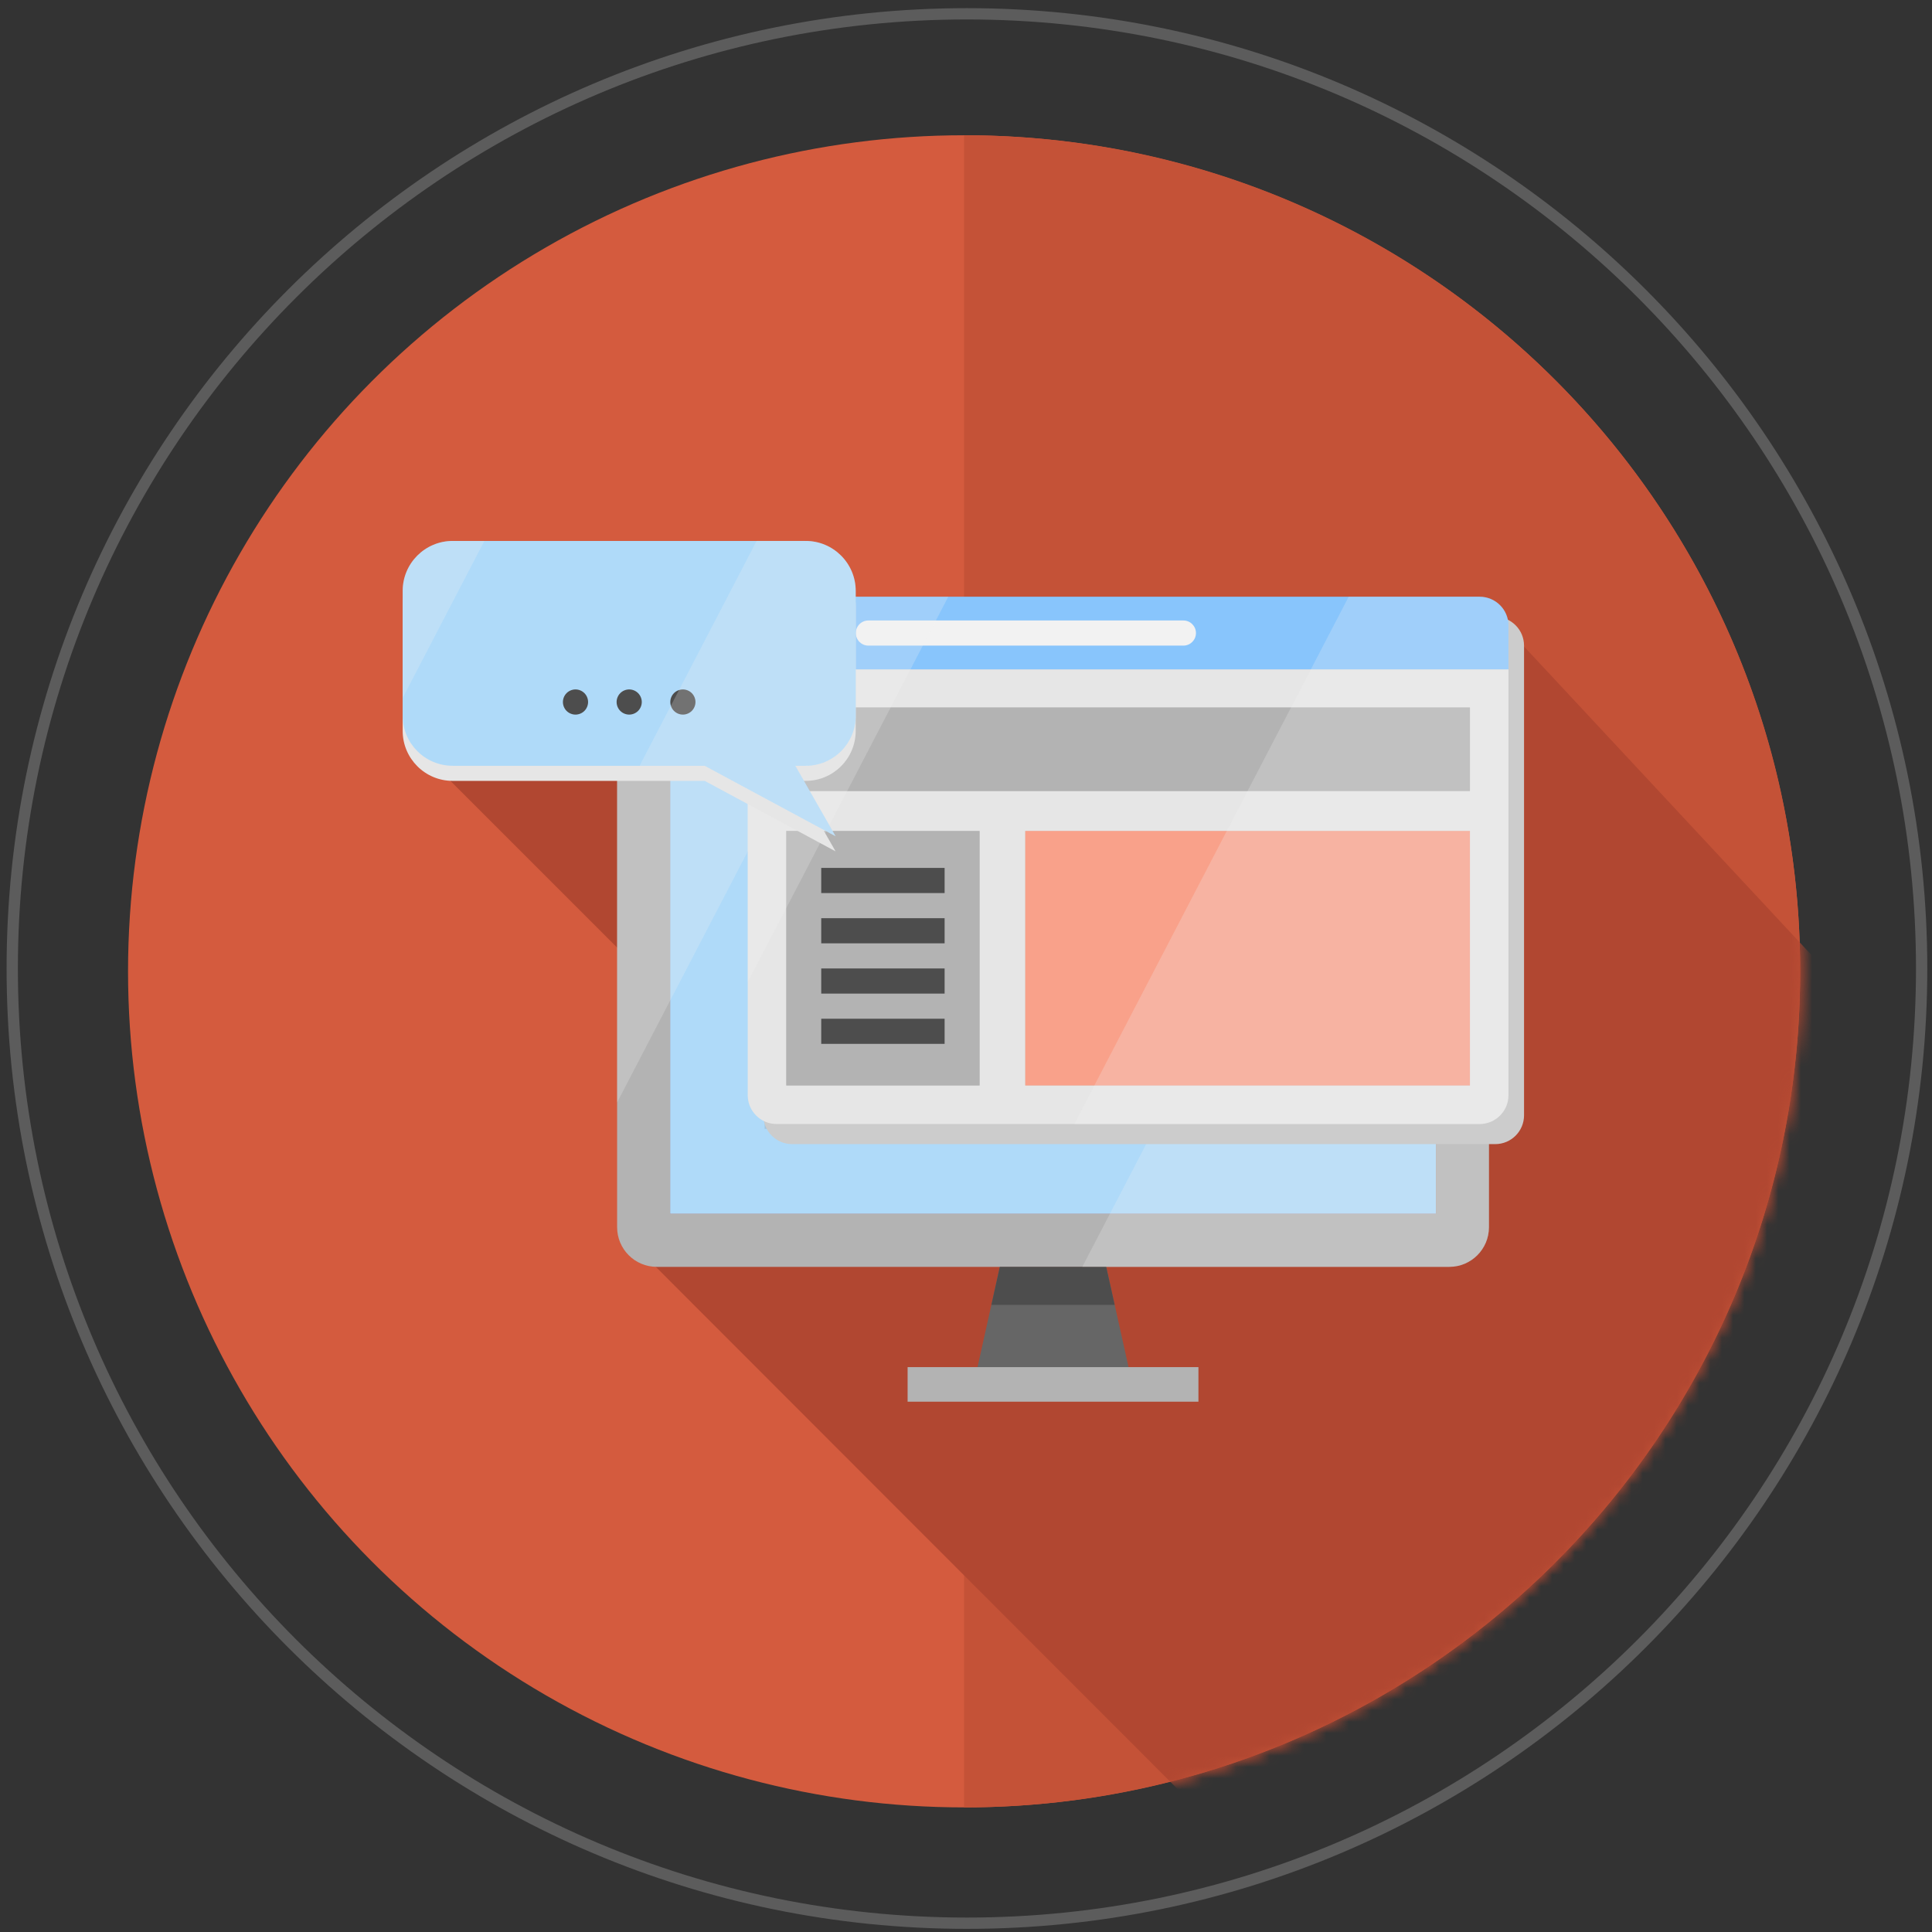 <?xml version="1.0" encoding="UTF-8" standalone="no"?>
<!-- Generator: Adobe Illustrator 17.0.0, SVG Export Plug-In . SVG Version: 6.00 Build 0)  -->

<svg
   xmlns:dc="http://purl.org/dc/elements/1.1/"
   xmlns:cc="http://creativecommons.org/ns#"
   xmlns:rdf="http://www.w3.org/1999/02/22-rdf-syntax-ns#"
   xmlns:svg="http://www.w3.org/2000/svg"
   xmlns="http://www.w3.org/2000/svg"
   xmlns:sodipodi="http://sodipodi.sourceforge.net/DTD/sodipodi-0.dtd"
   xmlns:inkscape="http://www.inkscape.org/namespaces/inkscape"
   version="1.1"
   id="Слой_1"
   sodipodi:docname="Слоганы.svg"
   inkscape:version="0.91 r13725"
   x="0px"
   y="0px"
   width="171px"
   height="171px"
   viewBox="0 0 171 171"
   enable-background="new 0 0 171 171"
   xml:space="preserve"><rect x="0" y="0" width="171" height="171" fill="#333333" stroke="none"/><defs
     id="defs10"><mask
       maskUnits="userSpaceOnUse"
       id="mask4751"><g
         id="g4753"><circle
           id="circle4755"
           cx="85.333"
           cy="85.972"
           r="74"
           style="fill:#d45b3e" /><path
           id="path4757"
           inkscape:connector-curvature="0"
           d="m 85.348,11.972 c -0.007,0.001 -0.014,0.001 -0.021,0.002 l 0,147.998 c 0.007,0 0.014,0 0.021,0 40.86,0 73.984,-33.131 73.984,-74 0,-40.869 -33.123,-74 -73.984,-74 0,0 0,0 0,0 z"
           style="fill:#c45237" /></g></mask></defs><sodipodi:namedview
     showguides="false"
     inkscape:cy="-59.250597"
     inkscape:cx="370.16334"
     inkscape:zoom="1"
     showgrid="false"
     guidetolerance="10"
     gridtolerance="10"
     objecttolerance="10"
     borderopacity="1"
     bordercolor="#666666"
     pagecolor="#ffffff"
     id="namedview61"
     inkscape:guide-bbox="true"
     inkscape:current-layer="Слой_1"
     inkscape:window-maximized="1"
     inkscape:window-y="-8"
     inkscape:window-x="-8"
     inkscape:window-height="801"
     inkscape:window-width="1536"
     inkscape:pageshadow="2"
     inkscape:pageopacity="0"><inkscape:grid
       type="xygrid"
       id="grid4289" /></sodipodi:namedview><g
     id="g4412"
     transform="translate(-0.325,258.356)" /><g
     id="g4759"><g
       id="g4274"><circle
         id="path4230"
         cx="85.333"
         cy="85.972"
         r="74"
         style="fill:#d45b3e" /><path
         id="path4278"
         inkscape:connector-curvature="0"
         d="m 85.348,11.972 c -0.007,0.001 -0.014,0.001 -0.021,0.002 l 0,147.998 c 0.007,0 0.014,0 0.021,0 40.86,0 73.984,-33.131 73.984,-74 0,-40.869 -33.123,-74 -73.984,-74 0,0 0,0 0,0 z"
         style="fill:#c45237" /></g><path
       id="path4271"
       inkscape:connector-curvature="0"
       enable-background="new    "
       d="m 85.583,1.222 c 46.624,0 84.5,37.876 84.5,84.5 0,46.624 -37.876,84.5 -84.5,84.5 -46.624,0 -84.5,-37.876 -84.5,-84.5 0,-46.624 37.876,-84.5 84.5,-84.5 z"
       style="opacity:0.2;fill:none;stroke:#ffffff" /><path
       mask="url(#mask4751)"
       sodipodi:nodetypes="cccccccccc"
       inkscape:connector-curvature="0"
       id="path4611"
       d="m 35.75,65 19.25,19.25 -0.291,24.54 L 109.188,163.312 137.5,152 153,130 162,109.5 164.5,89 130.812,52.844 Z"
       style="fill:#b14731;fill-opacity:1;fill-rule:evenodd;stroke:none;stroke-width:1px;stroke-linecap:butt;stroke-linejoin:miter;stroke-opacity:1" /><g
       transform="matrix(0.204,0,0,0.204,152.319,96.172)"
       id="g4561"><polygon
         id="polygon4147"
         points="223.56,417.919 154.7,417.919 162.38,383.419 166.05,366.919 212.2,366.919 215.88,383.419 "
         style="fill:#666666"
         transform="translate(-478.913,-288.702)" /><path
         id="path4149"
         d="m -100.979,261.683 0,57.69 c 0,9.5 -7.7,17.2 -17.2,17.2 l -343.86,0 c -9.5,0 -17.2,-7.7 -17.2,-17.2 l 0,-227.79 c 0,-9.5 7.7,-17.2 17.2,-17.2 l 61.8,0 0,23 -56,0 0,216.19 332.26,0 0,-51.89 23,0 z"
         style="fill:#b3b3b3"
         inkscape:connector-curvature="0"
         transform="translate(0.325,-258.356)" /><polygon
         id="polygon4151"
         points="166.05,366.919 212.2,366.919 215.88,383.419 162.38,383.419 "
         style="fill:#4d4d4d"
         transform="translate(-478.913,-288.702)" /><polygon
         id="polygon4159"
         points="355.26,292.029 355.26,343.919 23,343.919 23,127.729 79,127.729 79,292.029 "
         style="fill:#afdaf9"
         transform="translate(-478.913,-288.702)" /><rect
         id="rect4165"
         height="15"
         width="126.181"
         style="fill:#b3b3b3"
         y="380.075"
         x="-353.204"
         transform="translate(0.325,-258.356)" /><path
         id="path4167"
         d="m -100.979,261.683 0,57.69 c 0,9.5 -7.7,17.2 -17.2,17.2 l -159.23,0 38.973,-74.89 137.457,0 z"
         style="opacity:0.23;fill:#f2f2f2;enable-background:new"
         inkscape:connector-curvature="0"
         transform="translate(0.325,-258.356)" /><path
         id="path4169"
         d="m -390.929,95.533 -88.31,169.71 0,-173.66 c 0,-9.5 7.7,-17.2 17.2,-17.2 l 61.8,0 9.31,21.15 z"
         style="opacity:0.23;fill:#f2f2f2;enable-background:new"
         inkscape:connector-curvature="0"
         transform="translate(0.325,-258.356)" /><polygon
         id="polygon4175"
         points="378.26,292.029 378.26,307.029 64,307.029 64,104.729 79,104.729 79,292.029 "
         style="opacity:0.23;fill:#808080;enable-background:new"
         transform="translate(-478.913,-288.702)" /><g
         id="g4376"
         transform="matrix(0.727,0,0,0.727,-422.244,-262.192)"><g
           id="g4308"><path
             id="path4310"
             d="m 446.1,80.31 -419.6,0 c -9.5,0 -17.2,7.7 -17.2,17.2 l 0,26.15 0,254.13 c 0,9.5 7.7,17.2 17.2,17.2 l 419.6,0 c 9.5,0 17.2,-7.7 17.2,-17.2 l 0,-254.13 0,-26.15 c -0.001,-9.5 -7.7,-17.2 -17.2,-17.2 z"
             style="fill:#cccccc"
             inkscape:connector-curvature="0" /><path
             id="path4312"
             d="m 0,111.661 0,254.13 c 0,9.5 7.7,17.2 17.2,17.2 l 419.6,0 c 9.5,0 17.2,-7.7 17.2,-17.2 l 0,-254.13 -454,0 z m 138.36,248.329 -115.36,0 0,-151.89 115.36,0 0,151.89 z m 292.64,0 -265.37,0 0,-151.89 265.37,0 0,151.89 z m 0,-175.709 -408,0 0,-49.881 408,0 0,49.881 z"
             style="fill:#e6e6e6"
             inkscape:connector-curvature="0" /><path
             id="path4314"
             d="m 454,85.511 0,26.15 -454,0 0,-26.15 c 0,-9.5 7.7,-17.2 17.2,-17.2 l 419.6,0 c 9.5,0 17.2,7.7 17.2,17.2 z"
             style="fill:#88c5fc"
             inkscape:connector-curvature="0" /><rect
             id="rect4316"
             height="151.89"
             width="265.37"
             style="fill:#f9a18a"
             y="208.101"
             x="165.63" /><rect
             id="rect4318"
             height="49.88"
             width="408"
             style="fill:#b3b3b3"
             y="134.4"
             x="23" /><rect
             id="rect4320"
             height="151.89"
             width="115.36"
             style="fill:#b3b3b3"
             y="208.101"
             x="23" /><path
             id="path4322"
             d="m 259.997,97.486 -188,0 c -4.142,0 -7.5,-3.358 -7.5,-7.5 0,-4.142 3.358,-7.5 7.5,-7.5 l 188,0 c 4.142,0 7.5,3.358 7.5,7.5 0,4.142 -3.358,7.5 -7.5,7.5 z"
             style="fill:#f2f2f2"
             inkscape:connector-curvature="0" /><path
             id="path4324"
             d="m 47,97.491 c -1.98,0 -3.91,-0.81 -5.31,-2.2 -1.39,-1.4 -2.19,-3.33 -2.19,-5.31 0,-1.97 0.8,-3.9 2.19,-5.3 1.4,-1.39 3.33,-2.19 5.31,-2.19 1.97,0 3.9,0.8 5.3,2.19 1.4,1.4 2.2,3.33 2.2,5.3 0,1.98 -0.8,3.91 -2.2,5.31 -1.4,1.39 -3.33,2.2 -5.3,2.2 z"
             style="fill:#4d4d4d"
             inkscape:connector-curvature="0" /><path
             id="path4326"
             d="m 23,97.481 c -1.98,0 -3.91,-0.8 -5.31,-2.19 -1.39,-1.4 -2.19,-3.33 -2.19,-5.31 0,-1.97 0.8,-3.9 2.19,-5.3 1.4,-1.4 3.33,-2.2 5.31,-2.2 1.97,0 3.9,0.8 5.3,2.2 1.4,1.4 2.2,3.33 2.2,5.3 0,1.98 -0.8,3.91 -2.2,5.31 -1.4,1.39 -3.33,2.19 -5.3,2.19 z"
             style="fill:#f9a18a"
             inkscape:connector-curvature="0" /><rect
             id="rect4328"
             height="15"
             width="73.633"
             style="fill:#4d4d4d"
             y="230.159"
             x="43.864" /><rect
             id="rect4330"
             height="15"
             width="73.633"
             style="fill:#4d4d4d"
             y="260.159"
             x="43.864" /><rect
             id="rect4332"
             height="15"
             width="73.633"
             style="fill:#4d4d4d"
             y="290.159"
             x="43.864" /><rect
             id="rect4334"
             height="15"
             width="73.633"
             style="fill:#4d4d4d"
             y="320.159"
             x="43.864" /><path
             id="path4336"
             d="m 454,85.511 0,280.28 c 0,9.5 -7.7,17.2 -17.2,17.2 l -241.913,0 163.75,-314.68 78.163,0 c 9.5,0 17.2,7.7 17.2,17.2 z"
             style="opacity:0.23;fill:#f2f2f2;enable-background:new"
             inkscape:connector-curvature="0" /><path
             id="path4338"
             d="M 119.68,68.311 97.12,111.661 85.29,134.4 59.33,184.28 46.94,208.1 23,254.1 0,298.3 0,85.511 c 0,-9.5 7.7,-17.2 17.2,-17.2 l 102.48,0 z"
             style="opacity:0.23;fill:#f2f2f2;enable-background:new"
             inkscape:connector-curvature="0" /></g><g
           id="g4340" /><g
           id="g4342" /><g
           id="g4344" /><g
           id="g4346" /><g
           id="g4348" /><g
           id="g4350" /><g
           id="g4352" /><g
           id="g4354" /><g
           id="g4356" /><g
           id="g4358" /><g
           id="g4360" /><g
           id="g4362" /><g
           id="g4364" /><g
           id="g4366" /><g
           id="g4368" /></g><g
         id="g4512"
         transform="matrix(0.728,0,0,0.728,-647.668,-367.413)"><path
           inkscape:connector-curvature="0"
           style="fill:#e6e6e6"
           d="m 344.191,188.501 -210.382,0 C 117.346,188.501 104,201.847 104,218.31 l 0,74.383 c 0,16.463 13.346,29.809 29.809,29.809 l 150.191,0 78,42 -24,-42 6.191,0 c 16.463,0 29.809,-13.346 29.809,-29.809 l 0,-74.383 c 0,-16.462 -13.346,-29.809 -29.809,-29.809 z"
           id="path4416" /><path
           inkscape:connector-curvature="0"
           style="fill:#afdaf9"
           d="m 374.003,209.311 0,74.38 c 0,16.47 -13.35,29.81 -29.81,29.81 l -6.19,0 24,42 -78,-42 -150.19,0 c -16.47,0 -29.81,-13.34 -29.81,-29.81 l 0,-74.38 c 0,-16.46 13.34,-29.81 29.81,-29.81 l 210.38,0 c 16.46,0 29.81,13.349 29.81,29.81 z"
           id="path4420" /><path
           inkscape:connector-curvature="0"
           style="fill:#4d4d4d"
           d="m 207.003,283.001 c -1.98,0 -3.91,-0.8 -5.311,-2.19 -1.39,-1.4 -2.189,-3.34 -2.189,-5.31 0,-1.97 0.8,-3.9 2.189,-5.3 1.4,-1.4 3.33,-2.2 5.311,-2.2 1.97,0 3.91,0.8 5.3,2.2 1.4,1.39 2.2,3.33 2.2,5.3 0,1.97 -0.8,3.91 -2.2,5.31 -1.4,1.39 -3.33,2.19 -5.3,2.19 z"
           id="path4428" /><path
           inkscape:connector-curvature="0"
           style="fill:#4d4d4d"
           d="m 239.003,283.001 c -1.98,0 -3.91,-0.8 -5.311,-2.2 -1.39,-1.39 -2.189,-3.32 -2.189,-5.3 0,-1.97 0.8,-3.91 2.189,-5.3 1.4,-1.4 3.33,-2.2 5.311,-2.2 1.97,0 3.91,0.8 5.3,2.2 1.4,1.4 2.2,3.33 2.2,5.3 0,1.97 -0.8,3.91 -2.2,5.3 -1.4,1.4 -3.33,2.2 -5.3,2.2 z"
           id="path4430" /><path
           inkscape:connector-curvature="0"
           style="fill:#4d4d4d"
           d="m 271.003,283.001 c -1.98,0 -3.91,-0.8 -5.311,-2.2 -1.39,-1.39 -2.189,-3.33 -2.189,-5.3 0,-1.97 0.8,-3.91 2.189,-5.3 1.4,-1.4 3.33,-2.2 5.311,-2.2 1.97,0 3.899,0.8 5.3,2.2 1.39,1.39 2.2,3.33 2.2,5.3 0,1.98 -0.811,3.91 -2.2,5.3 -1.4,1.4 -3.33,2.2 -5.3,2.2 z"
           id="path4432" /><path
           inkscape:connector-curvature="0"
           style="opacity:0.23;fill:#f2f2f2;enable-background:new"
           d="m 152.683,179.501 -24.79,47.64 -12.39,23.82 -11.5,22.1 0,-63.75 c 0,-16.46 13.34,-29.81 29.81,-29.81 l 18.87,0 z"
           id="path4434" /><path
           inkscape:connector-curvature="0"
           style="opacity:0.23;fill:#f2f2f2;enable-background:new"
           d="m 374.003,209.311 0,74.38 c 0,16.47 -13.35,29.81 -29.81,29.81 l -6.19,0 24,42 -78,-42 -38.79,0 69.73,-134 29.25,0 c 16.46,0 29.81,13.349 29.81,29.81 z"
           id="path4436" /></g></g></g><g
     id="g4442"
     transform="translate(-0.325,258.356)" /><g
     id="g4444"
     transform="translate(-0.325,258.356)" /><g
     id="g4446"
     transform="translate(-0.325,258.356)" /><g
     id="g4448"
     transform="translate(-0.325,258.356)" /><g
     id="g4450"
     transform="translate(-0.325,258.356)" /><g
     id="g4452"
     transform="translate(-0.325,258.356)" /><g
     id="g4454"
     transform="translate(-0.325,258.356)" /><g
     id="g4456"
     transform="translate(-0.325,258.356)" /><g
     id="g4458"
     transform="translate(-0.325,258.356)" /><g
     id="g4460"
     transform="translate(-0.325,258.356)" /><g
     id="g4462"
     transform="translate(-0.325,258.356)" /><g
     id="g4464"
     transform="translate(-0.325,258.356)" /><g
     id="g4466"
     transform="translate(-0.325,258.356)" /><g
     id="g4468"
     transform="translate(-0.325,258.356)" /><g
     id="g4470"
     transform="translate(-0.325,258.356)" /></svg>